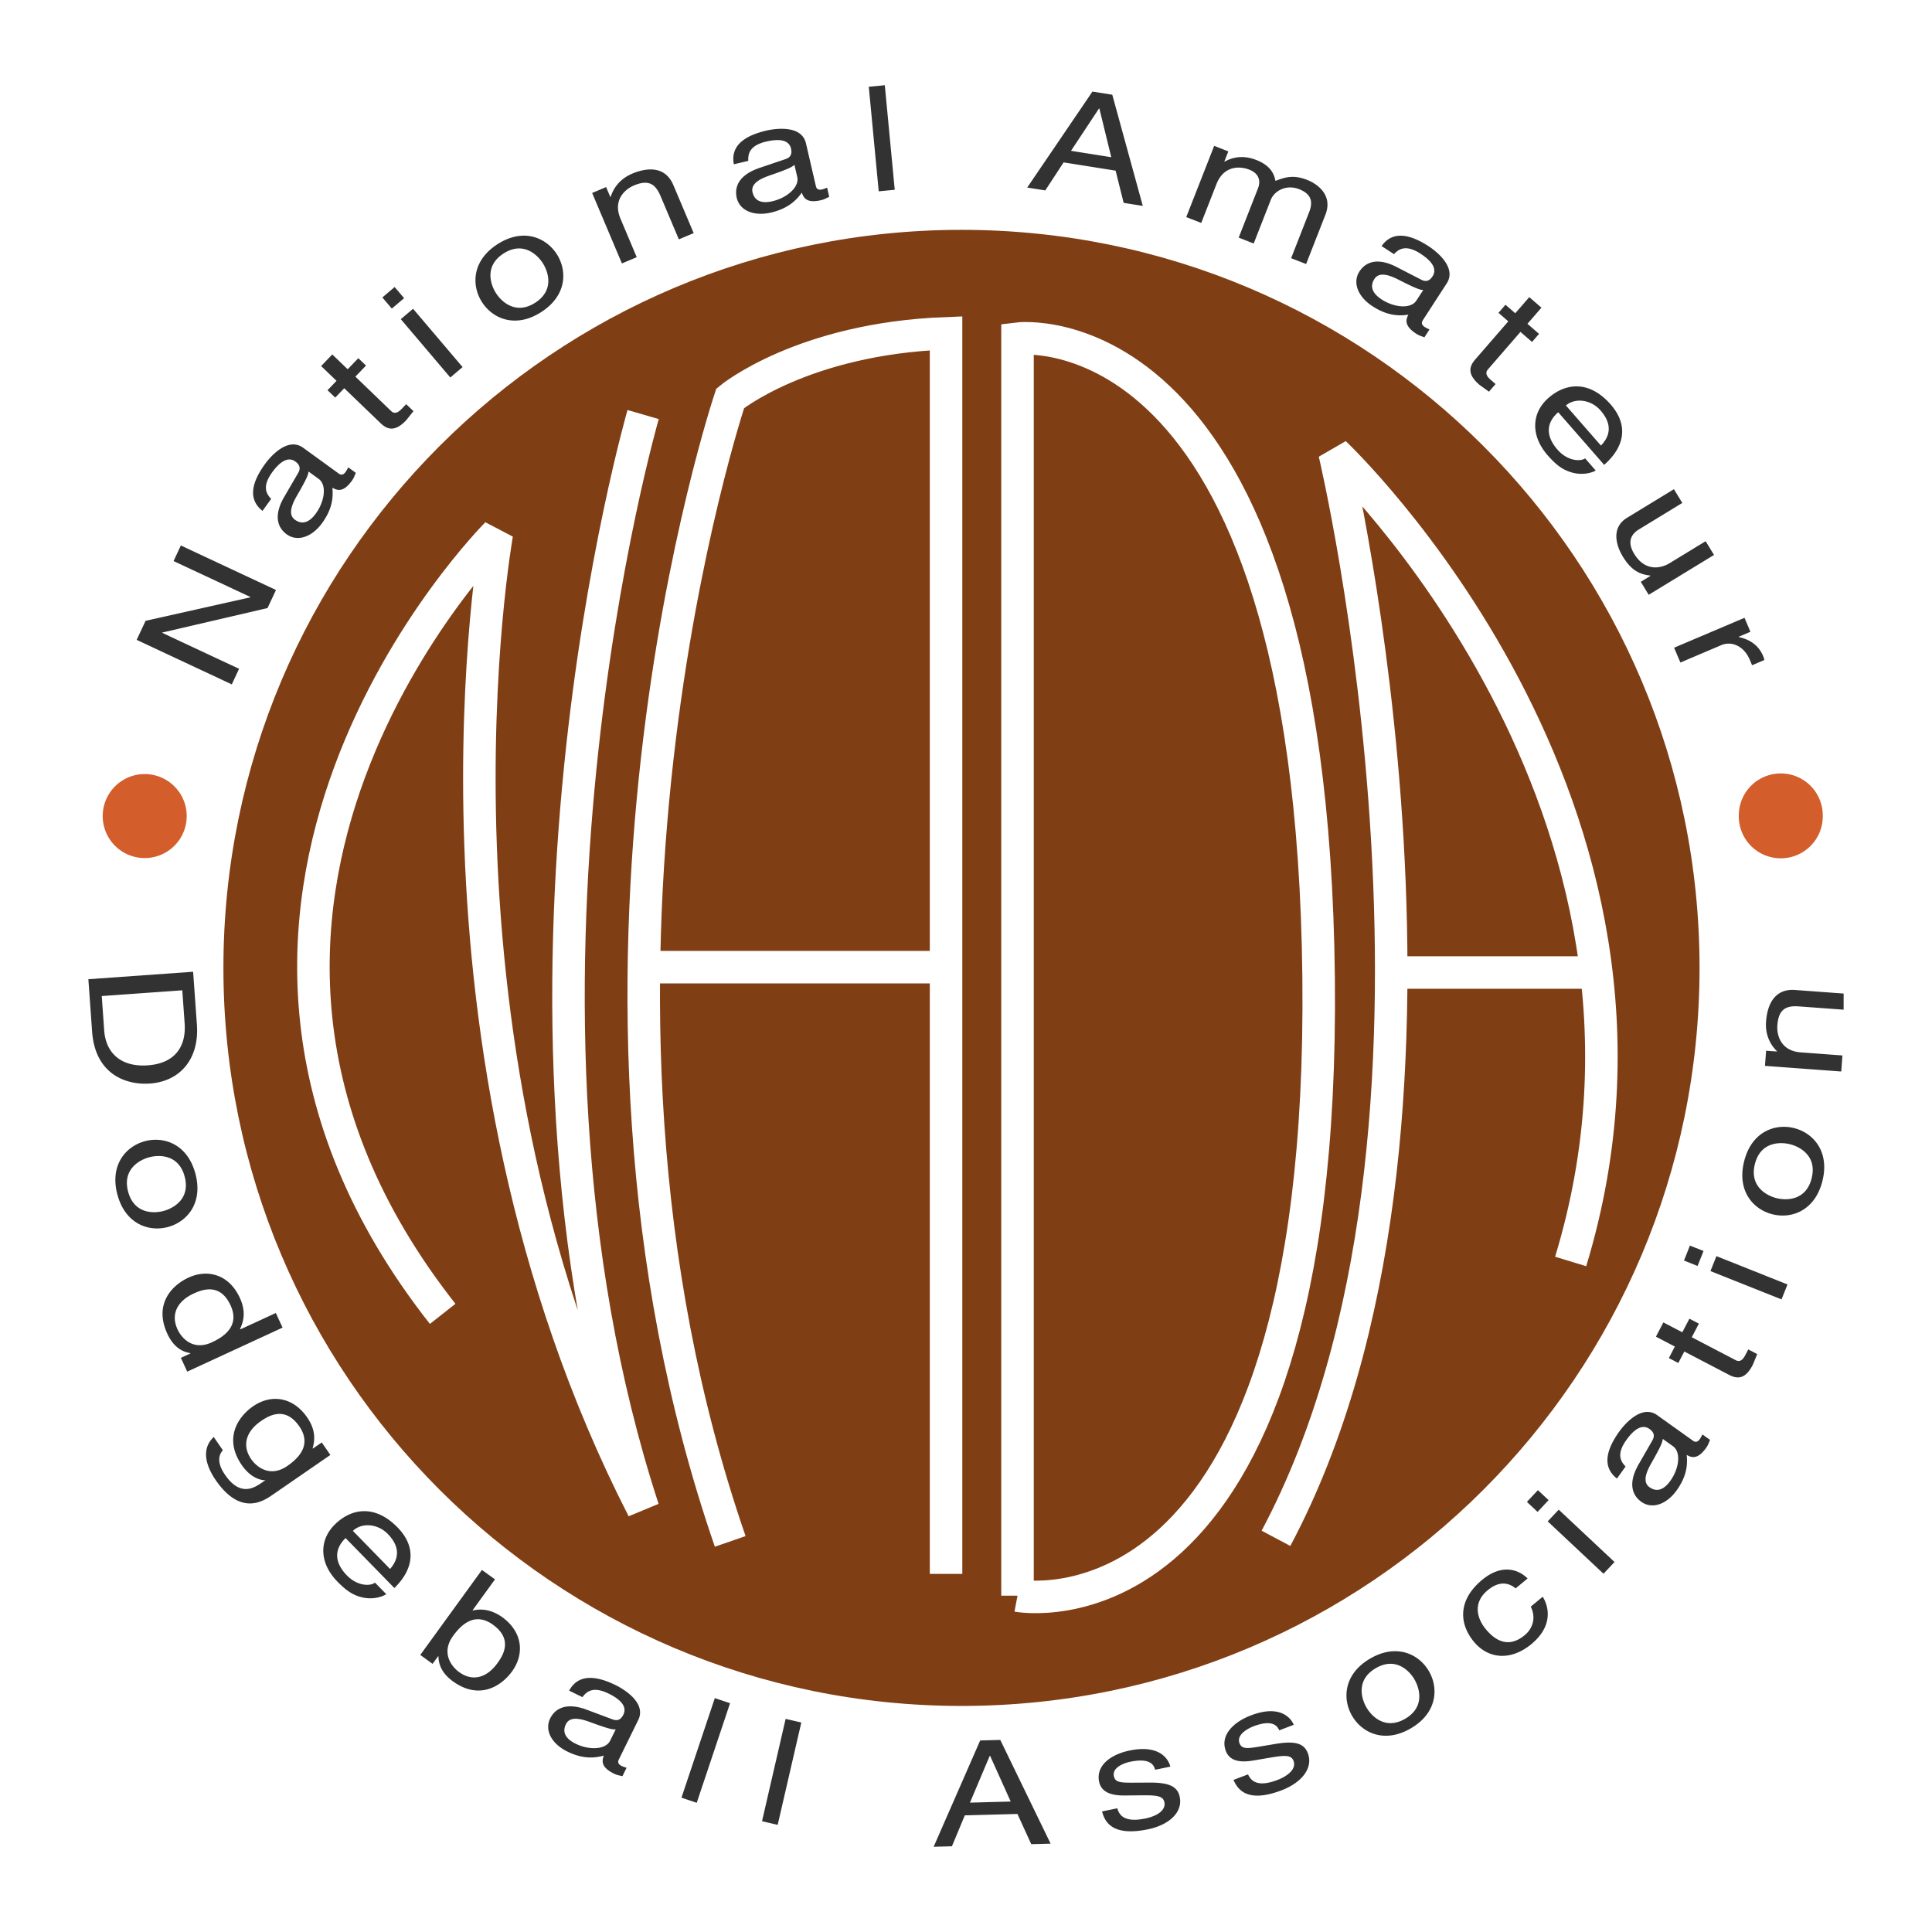 <svg xmlns="http://www.w3.org/2000/svg" width="2500" height="2500" viewBox="0 0 192.756 192.756"><path fill-rule="evenodd" clip-rule="evenodd" fill="#fff" d="M0 0h192.756v192.756H0V0z"/><path fill-rule="evenodd" clip-rule="evenodd" fill="#323232" d="M17.317 55.976l.727-1.555 9.49 4.443-.843 1.802-10.489 2.44-.016.032 7.666 3.589-.726 1.555-9.489-4.444.888-1.899 10.444-2.343.013-.034-7.665-3.586zM31.796 47.781c.827.601.599 2.236-.281 3.446-.705.975-1.419 1.113-2.091.626-.78-.566-.195-1.698.194-2.385 1.002-1.729 1.143-2.123 1.163-2.424l1.015.737zm-4.742 1.994c-.408-.431-.979-1.161.09-2.638.89-1.226 1.672-1.56 2.323-1.09.614.446.442.884.24 1.21l-1.339 2.298c-1.351 2.309-.286 3.376.236 3.752 1.062.771 2.513.288 3.539-1.128 1.092-1.507 1.092-2.701 1.02-3.522.504.299 1.106.465 1.94-.686.215-.297.283-.539.397-.796l-.757-.548a3.519 3.519 0 0 1-.263.462c-.193.266-.417.352-.678.163l-3.555-2.578c-1.584-1.146-3.354.994-3.802 1.615-1.382 1.906-1.69 3.551-.256 4.682l.865-1.196zM35.457 37.577l3.575 3.44c.433.415.875-.045 1.102-.283l.392-.408.728.697c-.374.454-.648.823-.762.94-1.099 1.145-1.856.897-2.518.261l-3.63-3.489-.897.934-.768-.738.897-.935-1.537-1.475 1.113-1.158 1.536 1.478 1.062-1.105.768.738-1.061 1.103zM46.152 36.625l-1.224 1.038-4.94-5.82 1.224-1.037 4.94 5.819zm-7.061-5.837l-.942-1.112 1.224-1.04.945 1.112-1.227 1.04zM49.485 29.248c-.55-.862-1.178-2.713.757-3.957 1.934-1.242 3.358.1 3.909.958.553.859 1.178 2.713-.755 3.955-1.935 1.241-3.358-.098-3.911-.956zm-1.396.895c1.062 1.658 3.342 2.642 5.905.995 2.563-1.647 2.62-4.126 1.554-5.786-1.065-1.656-3.344-2.64-5.907-.992-2.562 1.645-2.617 4.126-1.552 5.783zM69.208 23.258l-1.479.623-1.829-4.327c-.517-1.224-1.215-1.657-2.66-1.047-.839.356-2.137 1.412-1.331 3.32l1.618 3.832-1.478.623-2.971-7.029 1.394-.589.421.995.034-.016c.161-.51.637-1.679 2.148-2.318 1.362-.573 3.264-.854 4.11 1.149l2.023 4.784zM79.542 17.661c.231.995-1.018 2.078-2.475 2.416-1.171.271-1.799-.091-1.987-.902-.217-.938.965-1.408 1.711-1.67 1.89-.648 2.255-.853 2.468-1.065l.283 1.221zm-4.886-1.609c-.025-.591.022-1.518 1.799-1.93 1.475-.342 2.284-.08 2.465.702.172.738-.248.956-.614 1.072l-2.515.852c-2.536.858-2.432 2.361-2.287 2.989.298 1.278 1.707 1.865 3.413 1.471 1.813-.421 2.597-1.323 3.08-1.987.183.555.53 1.074 1.915.752.355-.082.566-.221.82-.339l-.21-.908c-.17.067-.36.143-.503.176-.319.073-.543-.009-.616-.322l-.992-4.28c-.442-1.904-3.184-1.448-3.93-1.276-2.293.533-3.605 1.57-3.265 3.365l1.44-.337zM89.268 18.935l-1.598.152-.991-10.431 1.598-.152.991 10.431zM106.854 15.048l2.795-4.226.035.004 1.188 4.859-4.018-.637zm4.451 1.977l.801 3.215 1.91.303-3.043-11.092-1.98-.314-6.508 9.576 1.803.285 1.828-2.796 5.189.823zM121.139 14.552l1.41.553-.395 1.003.033.015c.473-.254 1.562-.785 3.16-.159 1.594.625 1.801 1.599 1.906 2.08 1.008-.374 1.795-.63 3.172-.091.949.372 2.596 1.472 1.812 3.47l-1.926 4.92-1.494-.585 1.797-4.593c.385-.979.271-1.792-1.002-2.292-1.258-.491-2.463.135-2.834 1.086l-1.697 4.335-1.496-.587 1.926-4.92c.236-.595.23-1.43-.877-1.863-.85-.333-2.512-.482-3.27 1.449l-1.516 3.87-1.496-.584 2.787-7.107zM141.314 29.986c-.555.856-2.199.711-3.455-.102-1.01-.655-1.182-1.36-.73-2.058.521-.807 1.682-.281 2.391.073 1.777.908 2.176 1.028 2.48 1.033l-.686 1.054zm-2.236-4.632c.41-.431 1.111-1.04 2.641-.047 1.271.825 1.645 1.588 1.207 2.261-.412.637-.857.488-1.195.304l-2.363-1.219c-2.377-1.229-3.387-.109-3.734.431-.715 1.101-.158 2.524 1.311 3.476 1.562 1.013 2.754.952 3.568.836-.271.519-.406 1.129.787 1.901.307.199.553.254.814.356l.508-.785a3.807 3.807 0 0 1-.475-.24c-.275-.179-.373-.396-.199-.666l2.391-3.687c1.062-1.641-1.166-3.295-1.811-3.711-1.973-1.281-3.635-1.505-4.688-.014l1.238.804zM151.695 33.113l-3.248 3.748c-.393.453.09.87.34 1.085l.426.372-.66.762c-.471-.35-.852-.605-.977-.712-1.199-1.04-.992-1.808-.393-2.502l3.299-3.805-.977-.85.697-.804.977.847 1.396-1.609 1.215 1.051-1.396 1.609 1.156 1.004-.697.807-1.158-1.003zM156.232 40.455c.891-.777 2.484-.619 3.453.497 1.285 1.468.869 2.655.039 3.502l-3.492-3.999zm1.916 5.277c-.467.333-1.758.274-2.752-.865-1.213-1.387-1.131-2.692.066-3.739l4.584 5.248c2.035-1.776 2.465-3.945.652-6.019-2.076-2.377-4.43-2.211-6.209-.654-1.66 1.448-1.838 3.709-.072 5.729 1.006 1.155 1.635 1.43 2.098 1.606 1.275.485 2.377.104 2.688-.095l-1.055-1.211zM163.701 58.046l.947-.578.006-.045c-1.111-.113-1.936-.571-2.734-1.879-.73-1.198-1.152-2.927.404-3.879l4.684-2.857.836 1.371-4.324 2.638c-1.072.652-1.016 1.559-.473 2.447 1.057 1.729 2.59 1.498 3.537.92l3.588-2.189.836 1.372-6.516 3.974-.791-1.295zM167.654 66.1l-.629-1.477 7.025-2.984.59 1.393-1.168.497.014.031c1.068.241 1.949.78 2.42 1.888.08.184.1.274.123.403l-1.223.519-.234-.555c-.586-1.375-1.816-1.883-2.838-1.45l-4.08 1.735zM18.187 98.803l.234 3.295c.172 2.402-1.047 4.006-3.68 4.191-2.636.188-4.184-1.2-4.347-3.493l-.242-3.42 8.035-.573zm-9.37-1.107l.372 5.222c.306 4.296 3.423 5.354 5.767 5.187 3.014-.215 4.933-2.453 4.69-5.857l-.378-5.296-10.451.744zM14.89 115.46c.986-.263 2.942-.294 3.533 1.926.594 2.221-1.117 3.168-2.105 3.432-.986.265-2.941.295-3.535-1.927-.592-2.221 1.119-3.167 2.107-3.431zm-.428-1.604c-1.904.507-3.536 2.377-2.751 5.32.786 2.943 3.131 3.752 5.036 3.245 1.903-.509 3.535-2.378 2.749-5.321-.786-2.943-3.131-3.752-5.034-3.244zM19.311 129.061c.888-.407 2.651-1.083 3.691 1.172.97 2.103-.739 3.173-1.865 3.691-1.84.852-2.996-.362-3.424-1.292-.734-1.588.075-2.866 1.598-3.571zm8.881 3.395l-.673-1.458-3.472 1.603-.106.011c.236-.532.712-1.554-.014-3.129-1.062-2.303-3.179-2.912-5.125-2.013-1.656.764-3.471 2.646-2.109 5.596.39.842 1.06 1.74 2.291 1.935l.015.032-.954.441.635 1.376 9.512-4.394zM26.029 141.786c.804-.555 2.427-1.518 3.834.524 1.314 1.907-.186 3.254-1.208 3.956-1.67 1.151-3.016.152-3.596-.69-.992-1.441-.412-2.837.97-3.79zm6.932 3.375l-.859-1.246-.888.611-.021-.029c.143-.564.438-1.654-.546-3.08-1.439-2.089-3.628-2.331-5.393-1.114-1.502 1.036-2.971 3.202-1.128 5.873.725 1.052 1.598 1.468 2.279 1.51l.05-.034.021.029-.266.184c-.745.512-2.179 1.568-3.752-.714-.217-.317-1.056-1.534-.224-2.461l-.911-1.321c-1.496 1.407-.446 3.365.195 4.297 2.506 3.635 4.774 2.094 5.676 1.471l5.767-3.976zM35.209 152.736c.845-.825 2.446-.753 3.477.304 1.363 1.396 1.015 2.605.23 3.496l-3.707-3.8zm2.205 5.164c-.444.358-1.738.372-2.794-.712-1.287-1.318-1.28-2.626-.143-3.736l4.87 4.985c1.93-1.886 2.241-4.076.317-6.046-2.205-2.259-4.546-1.962-6.238-.311-1.578 1.539-1.627 3.807.247 5.727 1.069 1.097 1.713 1.337 2.184 1.486 1.301.413 2.38-.029 2.679-.244l-1.122-1.149zM49.619 165.949c-.983 1.359-2.395 1.903-3.812.875-.827-.599-1.795-1.968-.603-3.61.727-1.004 2.107-2.472 3.983-1.112 2.009 1.457 1.007 3.057.432 3.847zm-6.461.054l.557-.767.03.02c.016.535.125 1.534 1.439 2.488 2.629 1.907 4.829.491 5.901-.986 1.258-1.735 1.07-3.929-.983-5.418-.909-.641-1.893-.903-2.924-.661l-.029-.021 2.236-3.084-1.301-.94-6.152 8.479 1.226.89zM60.876 173.662c-.449.919-2.101.969-3.442.309-1.081-.529-1.337-1.21-.969-1.955.423-.866 1.638-.48 2.381-.213 1.875.693 2.284.766 2.585.733l-.555 1.126zm-2.766-4.337c.355-.473.979-1.16 2.615-.355 1.359.669 1.822 1.382 1.466 2.104-.333.682-.795.584-1.151.441l-2.49-.932c-2.507-.938-3.375.293-3.66.868-.578 1.181.143 2.526 1.713 3.3 1.67.82 2.846.615 3.641.407-.208.546-.27 1.167 1.008 1.797.327.159.578.186.85.254l.412-.838a4.026 4.026 0 0 1-.501-.182c-.294-.146-.417-.352-.274-.64l1.938-3.942c.861-1.754-1.55-3.134-2.236-3.472-2.112-1.04-3.787-1.064-4.657.54l1.326.65zM69.512 179.865l-1.522-.511 3.328-9.933 1.52.508-3.326 9.936zM77.59 182.065l-1.563-.363 2.356-10.208 1.564.36-2.357 10.211zM96.773 179.849l1.973-4.666.037-.002 2.055 4.56-4.065.108zm4.737 1.129l1.377 3.014 1.932-.05-5.021-10.349-2.006.055-4.642 10.604 1.824-.048 1.285-3.086 5.251-.14zM115.248 176.569c-.117-.469-.492-1.209-2.475-.801-.484.1-1.834.512-1.641 1.44.127.614.637.657 1.902.65l1.637-.009c2.025-.016 2.822.417 3.031 1.432.32 1.544-1.08 2.802-3.188 3.233-3.699.762-4.32-.897-4.561-1.787l1.521-.313c.172.576.58 1.476 2.797 1.018 1.125-.23 2.07-.798 1.9-1.627-.125-.601-.684-.692-2.08-.688l-1.895.019c-1.359.012-2.324-.343-2.537-1.371-.338-1.646 1.207-2.738 3.047-3.116 3.34-.687 3.979 1.237 4.057 1.609l-1.515.311zM127.627 172.636c-.186-.443-.676-1.116-2.57-.4-.461.174-1.727.798-1.391 1.684.225.587.732.549 1.982.34l1.615-.27c1.998-.336 2.855-.034 3.221.934.559 1.475-.623 2.937-2.635 3.7-3.531 1.34-4.408-.204-4.785-1.042l1.449-.551c.266.539.811 1.363 2.924.562 1.074-.408 1.918-1.118 1.619-1.908-.219-.573-.785-.578-2.162-.352l-1.869.316c-1.34.228-2.348.033-2.723-.949-.594-1.57.758-2.894 2.516-3.56 3.189-1.21 4.125.589 4.258.945l-1.449.551zM136.332 170.354c-.514-.882-1.059-2.76.928-3.918 1.984-1.158 3.352.244 3.863 1.126.516.884 1.061 2.763-.926 3.918s-3.351-.242-3.865-1.126zm-1.434.836c.992 1.702 3.227 2.783 5.857 1.249 2.633-1.534 2.797-4.011 1.803-5.713-.992-1.702-3.227-2.782-5.857-1.249-2.633 1.535-2.795 4.012-1.803 5.713zM151.215 158.472c-.803-.659-1.744-.678-2.785.184-1.531 1.269-1.055 2.844-.189 3.891.838 1.01 2.18 2.003 3.879.596.83-.687 1.139-1.773.604-2.849l1.193-.989c.646 1.037 1.021 2.947-1.131 4.727-2.066 1.711-4.32 1.475-5.725-.223-1.51-1.821-1.615-4.178.818-6.19 1.924-1.595 3.586-1.074 4.531-.134l-1.195.987zM161.082 155.841l-1.1 1.171-5.566-5.223 1.098-1.17 5.568 5.222zm-7.678-4.999l-1.064-.999 1.1-1.17 1.064.997-1.1 1.172zM166.912 144.289c.832.593.613 2.231-.258 3.448-.699.979-1.412 1.121-2.088.639-.783-.562-.205-1.695.18-2.383.988-1.738 1.129-2.133 1.145-2.435l1.021.731zm-4.728 2.025c-.41-.431-.988-1.153.074-2.64.879-1.23 1.662-1.57 2.314-1.104.615.441.445.881.246 1.21l-1.324 2.304c-1.334 2.318-.262 3.377.262 3.751 1.066.764 2.514.271 3.533-1.153 1.08-1.514 1.074-2.706.994-3.526.508.297 1.107.458 1.936-.7.213-.297.279-.541.391-.798l-.76-.544a4.038 4.038 0 0 1-.258.465c-.193.268-.416.355-.676.168l-3.574-2.554c-1.594-1.138-3.346 1.018-3.793 1.641-1.369 1.915-1.666 3.562-.225 4.681l.86-1.201zM168.789 133.416l4.398 2.296c.529.278.824-.288.977-.578l.262-.503.893.467c-.23.54-.391.97-.467 1.115-.734 1.407-1.529 1.382-2.344.956l-4.463-2.33-.6 1.146-.943-.492.598-1.147-1.887-.986.742-1.423 1.889.985.709-1.357.945.494-.709 1.357zM178.34 128.149l-.596 1.491-7.09-2.823.594-1.491 7.092 2.823zm-8.973-1.845l-1.355-.54.594-1.491 1.355.54-.594 1.491zM177.246 119.539c-.99-.247-2.717-1.167-2.162-3.397.557-2.229 2.512-2.229 3.502-1.982.994.247 2.719 1.167 2.162 3.397-.557 2.229-2.51 2.231-3.502 1.982zm-.404 1.611c1.912.478 4.244-.369 4.982-3.327.736-2.954-.922-4.797-2.834-5.275-1.912-.478-4.244.37-4.98 3.327-.739 2.955.922 4.8 2.832 5.275zM183.939 100.737l-4.467-.328c-1.326-.1-2.029.324-2.145 1.89-.066.909.279 2.545 2.346 2.697l4.146.308-.117 1.6-7.611-.562.113-1.512 1.076.079.004-.035c-.385-.374-1.205-1.331-1.084-2.969.109-1.476.727-3.295 2.893-3.135l4.846.358v1.609z"/><path d="M169.564 96.566c0 40.668-32.969 73.636-73.637 73.636S22.29 137.234 22.29 96.566c0-40.667 32.968-73.634 73.637-73.634s73.637 32.968 73.637 73.634z" fill-rule="evenodd" clip-rule="evenodd" fill="#803e14"/><path d="M181.453 81.356a3.785 3.785 0 1 1-7.568 0 3.783 3.783 0 0 1 7.568 0z" fill-rule="evenodd" clip-rule="evenodd" fill="#d35d2b"/><path d="M181.453 81.356a3.785 3.785 0 1 1-7.568 0 3.783 3.783 0 0 1 7.568 0z" fill="none" stroke="#d35d2b" stroke-width=".811" stroke-miterlimit="2.613"/><path d="M18.221 81.356a3.784 3.784 0 1 1-7.567.003 3.784 3.784 0 0 1 7.567-.003z" fill-rule="evenodd" clip-rule="evenodd" fill="#d35d2b"/><path d="M18.221 81.356a3.784 3.784 0 1 1-7.567.003 3.784 3.784 0 0 1 7.567-.003z" fill="none" stroke="#d35d2b" stroke-width=".811" stroke-miterlimit="2.613"/><path d="M101.518 159.199V33.786s29.328-3.721 30.041 63.768c.709 67.491-30.041 61.645-30.041 61.645zm25.785-5.72c21.848-41.033 5.85-108.289 5.85-108.289s37.375 35.232 23.551 80.667m-62.316 31.171V33.254c-14.355.539-21.534 6.485-21.534 6.485s-19.417 57.833 0 114.047M64.165 41.359s-16.755 57.835 0 109.183c-23.782-46.484-14.593-97.291-14.593-97.291s-37.297 37.294-5.407 77.833m20-34.593h30.267m44.224.539h19.998" fill="none" stroke="#fff" stroke-width="3.243" stroke-miterlimit="2.613"/></svg>